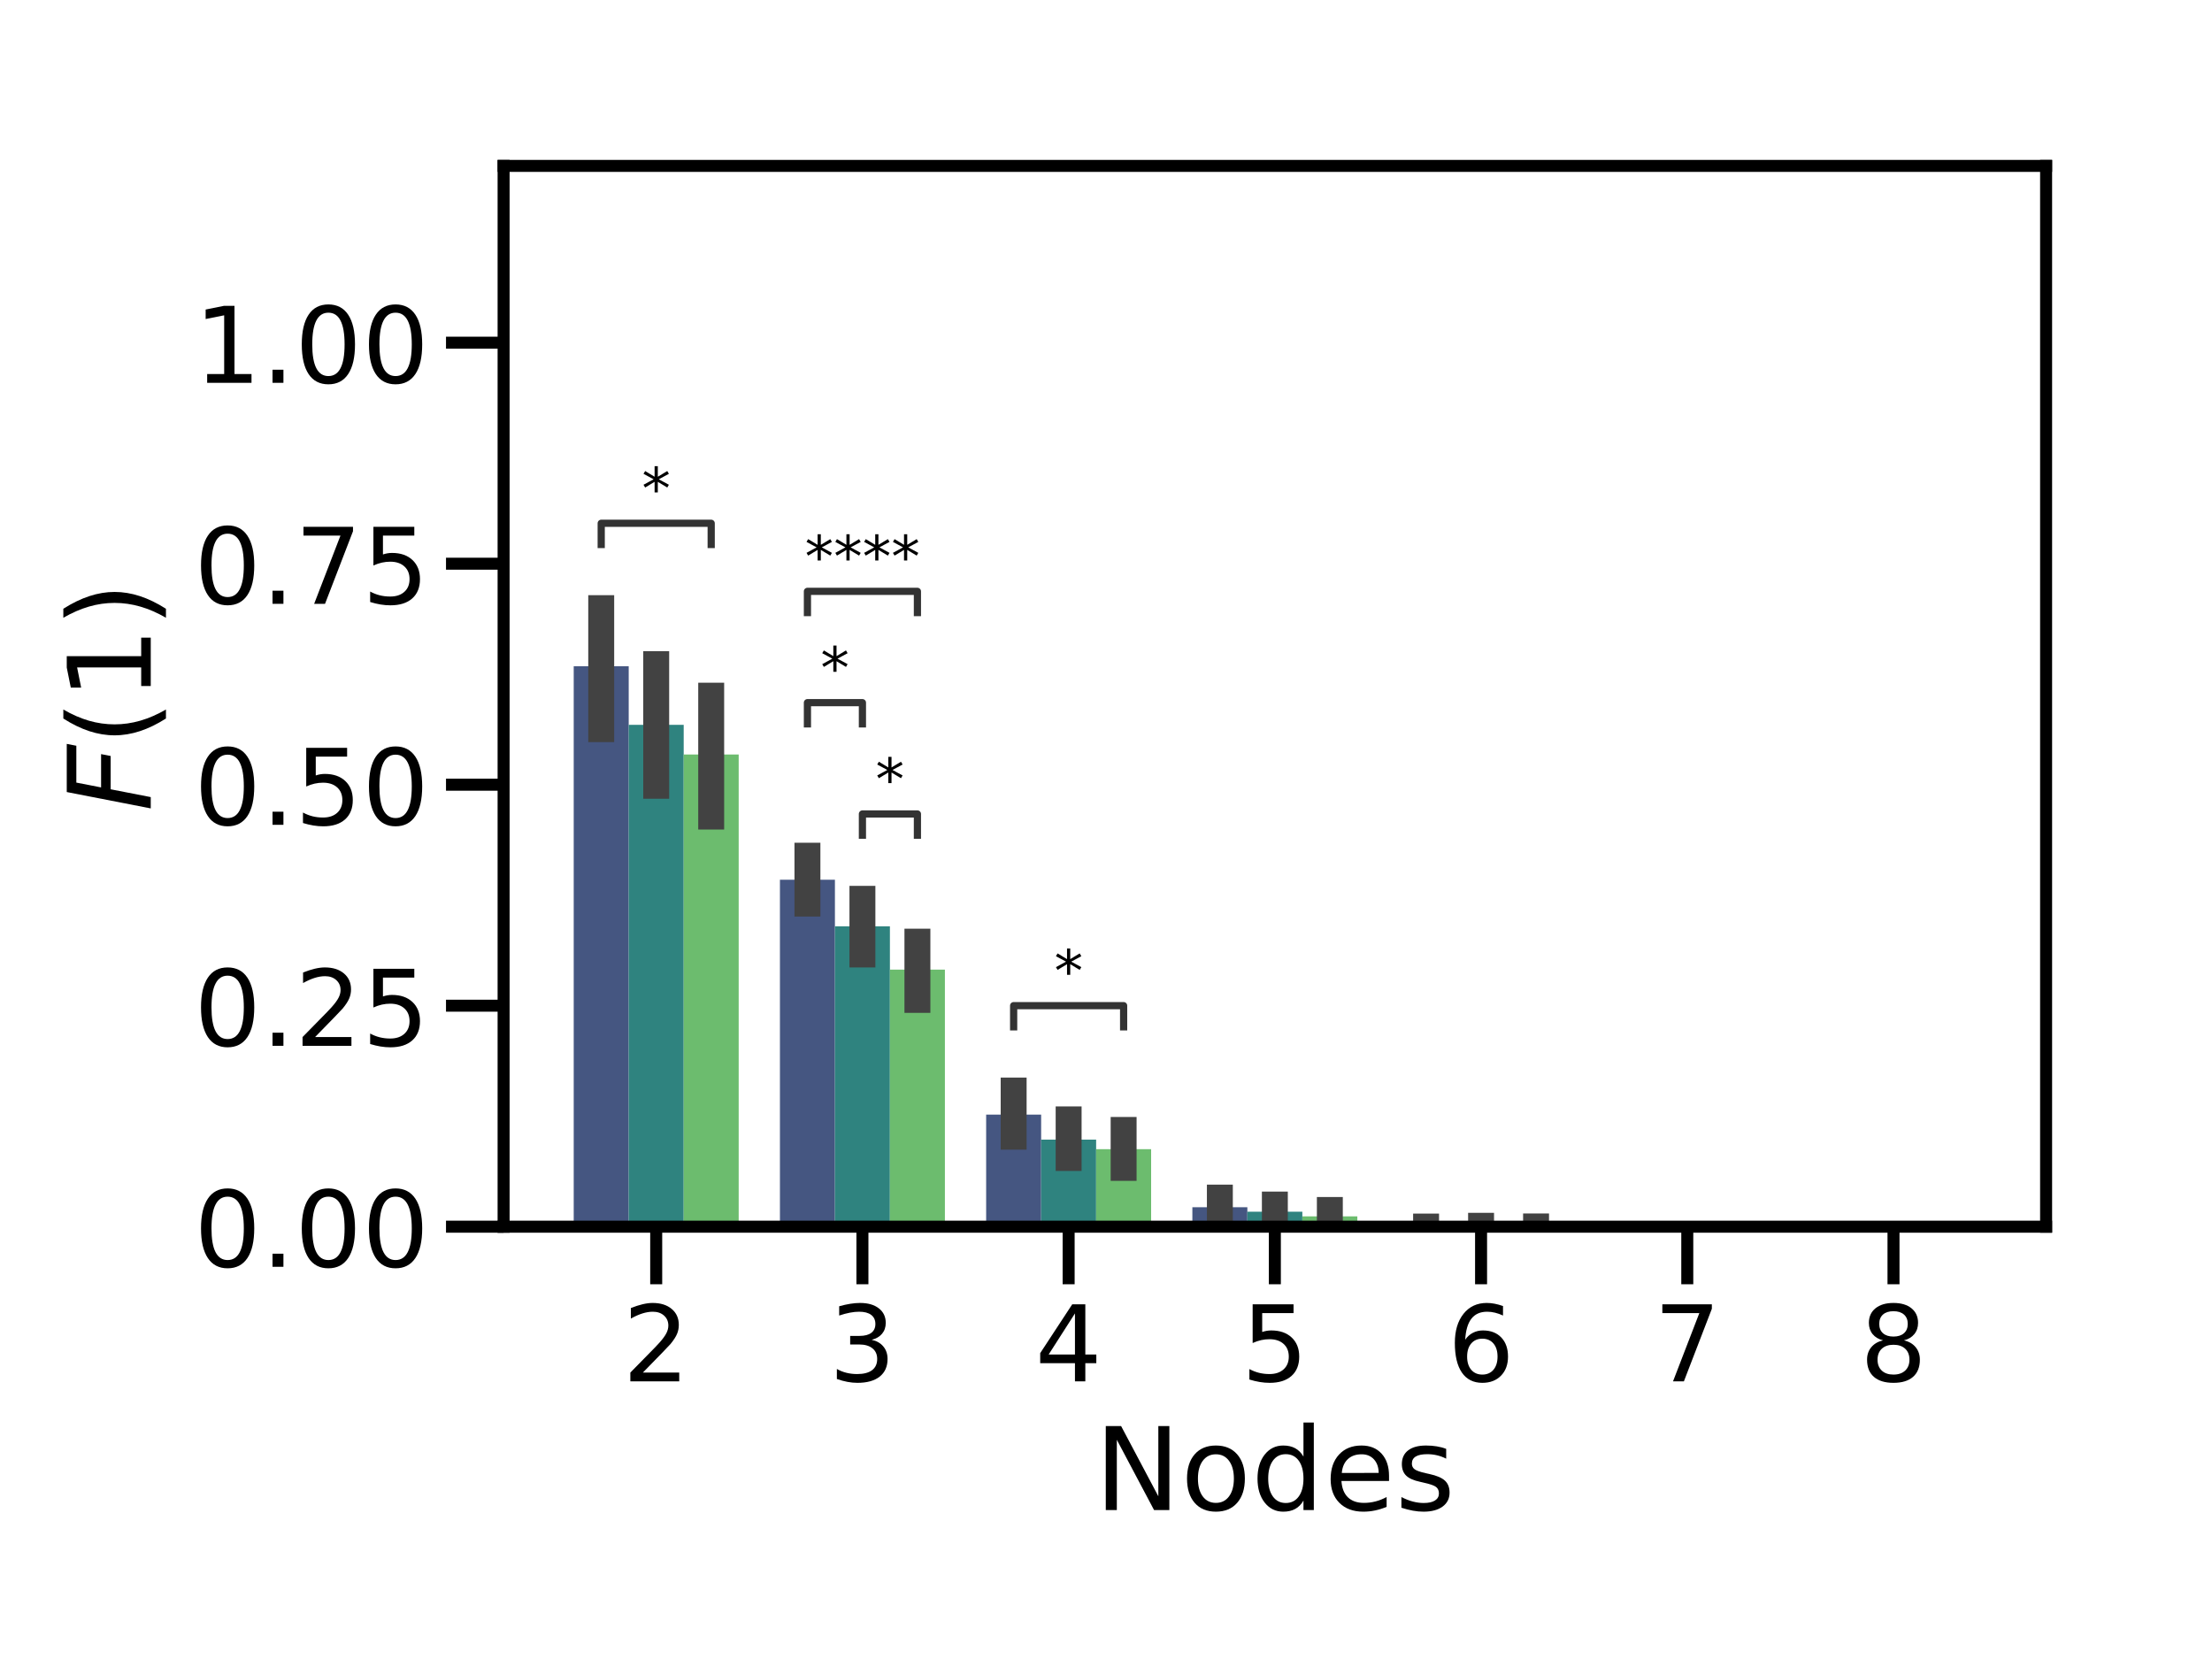 <?xml version="1.0" encoding="utf-8" standalone="no"?>
<!DOCTYPE svg PUBLIC "-//W3C//DTD SVG 1.1//EN"
  "http://www.w3.org/Graphics/SVG/1.1/DTD/svg11.dtd">
<!-- Created with matplotlib (http://matplotlib.org/) -->
<svg height="345.6pt" version="1.1" viewBox="0 0 460.8 345.6" width="460.8pt" xmlns="http://www.w3.org/2000/svg" xmlns:xlink="http://www.w3.org/1999/xlink">
 <defs>
  <style type="text/css">
*{stroke-linecap:butt;stroke-linejoin:round;}
  </style>
 </defs>
 <g id="figure_1">
  <g id="patch_1">
   <path d="M 0 345.6 
L 460.8 345.6 
L 460.8 0 
L 0 0 
z
" style="fill:#ffffff;"/>
  </g>
  <g id="axes_1">
   <g id="patch_2">
    <path d="M 104.91 255.54 
L 426.24 255.54 
L 426.24 34.56 
L 104.91 34.56 
z
" style="fill:#ffffff;"/>
   </g>
   <g id="patch_3">
    <path clip-path="url(#p8ccca906a3)" d="M 119.516 255.54 
L 130.972 255.54 
L 130.972 138.796 
L 119.516 138.796 
z
" style="fill:#455681;"/>
   </g>
   <g id="patch_4">
    <path clip-path="url(#p8ccca906a3)" d="M 162.474 255.54 
L 173.93 255.54 
L 173.93 183.261 
L 162.474 183.261 
z
" style="fill:#455681;"/>
   </g>
   <g id="patch_5">
    <path clip-path="url(#p8ccca906a3)" d="M 205.433 255.54 
L 216.889 255.54 
L 216.889 232.192 
L 205.433 232.192 
z
" style="fill:#455681;"/>
   </g>
   <g id="patch_6">
    <path clip-path="url(#p8ccca906a3)" d="M 248.392 255.54 
L 259.847 255.54 
L 259.847 251.484 
L 248.392 251.484 
z
" style="fill:#455681;"/>
   </g>
   <g id="patch_7">
    <path clip-path="url(#p8ccca906a3)" d="M 291.35 255.54 
L 302.806 255.54 
L 302.806 255.527 
L 291.35 255.527 
z
" style="fill:#455681;"/>
   </g>
   <g id="patch_8">
    <path clip-path="url(#p8ccca906a3)" d="M 334.309 255.54 
L 345.764 255.54 
L 345.764 255.54 
L 334.309 255.54 
z
" style="fill:#455681;"/>
   </g>
   <g id="patch_9">
    <path clip-path="url(#p8ccca906a3)" d="M 377.267 255.54 
L 388.723 255.54 
L 388.723 255.54 
L 377.267 255.54 
z
" style="fill:#455681;"/>
   </g>
   <g id="patch_10">
    <path clip-path="url(#p8ccca906a3)" d="M 130.972 255.54 
L 142.427 255.54 
L 142.427 150.996 
L 130.972 150.996 
z
" style="fill:#2f837f;"/>
   </g>
   <g id="patch_11">
    <path clip-path="url(#p8ccca906a3)" d="M 173.93 255.54 
L 185.386 255.54 
L 185.386 192.969 
L 173.93 192.969 
z
" style="fill:#2f837f;"/>
   </g>
   <g id="patch_12">
    <path clip-path="url(#p8ccca906a3)" d="M 216.889 255.54 
L 228.344 255.54 
L 228.344 237.404 
L 216.889 237.404 
z
" style="fill:#2f837f;"/>
   </g>
   <g id="patch_13">
    <path clip-path="url(#p8ccca906a3)" d="M 259.847 255.54 
L 271.303 255.54 
L 271.303 252.416 
L 259.847 252.416 
z
" style="fill:#2f837f;"/>
   </g>
   <g id="patch_14">
    <path clip-path="url(#p8ccca906a3)" d="M 302.806 255.54 
L 314.261 255.54 
L 314.261 255.459 
L 302.806 255.459 
z
" style="fill:#2f837f;"/>
   </g>
   <g id="patch_15">
    <path clip-path="url(#p8ccca906a3)" d="M 345.764 255.54 
L 357.22 255.54 
L 357.22 255.54 
L 345.764 255.54 
z
" style="fill:#2f837f;"/>
   </g>
   <g id="patch_16">
    <path clip-path="url(#p8ccca906a3)" d="M 388.723 255.54 
L 400.178 255.54 
L 400.178 255.54 
L 388.723 255.54 
z
" style="fill:#2f837f;"/>
   </g>
   <g id="patch_17">
    <path clip-path="url(#p8ccca906a3)" d="M 142.427 255.54 
L 153.883 255.54 
L 153.883 157.17 
L 142.427 157.17 
z
" style="fill:#6cbc6e;"/>
   </g>
   <g id="patch_18">
    <path clip-path="url(#p8ccca906a3)" d="M 185.386 255.54 
L 196.841 255.54 
L 196.841 201.989 
L 185.386 201.989 
z
" style="fill:#6cbc6e;"/>
   </g>
   <g id="patch_19">
    <path clip-path="url(#p8ccca906a3)" d="M 228.344 255.54 
L 239.8 255.54 
L 239.8 239.394 
L 228.344 239.394 
z
" style="fill:#6cbc6e;"/>
   </g>
   <g id="patch_20">
    <path clip-path="url(#p8ccca906a3)" d="M 271.303 255.54 
L 282.758 255.54 
L 282.758 253.385 
L 271.303 253.385 
z
" style="fill:#6cbc6e;"/>
   </g>
   <g id="patch_21">
    <path clip-path="url(#p8ccca906a3)" d="M 314.261 255.54 
L 325.717 255.54 
L 325.717 255.522 
L 314.261 255.522 
z
" style="fill:#6cbc6e;"/>
   </g>
   <g id="patch_22">
    <path clip-path="url(#p8ccca906a3)" d="M 357.22 255.54 
L 368.676 255.54 
L 368.676 255.54 
L 357.22 255.54 
z
" style="fill:#6cbc6e;"/>
   </g>
   <g id="patch_23">
    <path clip-path="url(#p8ccca906a3)" d="M 400.178 255.54 
L 411.634 255.54 
L 411.634 255.54 
L 400.178 255.54 
z
" style="fill:#6cbc6e;"/>
   </g>
   <g id="matplotlib.axis_1">
    <g id="xtick_1">
     <g id="line2d_1">
      <defs>
       <path d="M 0 0 
L 0 12 
" id="m652ecb9577" style="stroke:#000000;stroke-width:2.5;"/>
      </defs>
      <g>
       <use style="stroke:#000000;stroke-width:2.5;" x="136.699" xlink:href="#m652ecb9577" y="255.54"/>
      </g>
     </g>
     <g id="text_1">
      <!-- 2 -->
      <defs>
       <path d="M 19.188 8.297 
L 53.609 8.297 
L 53.609 0 
L 7.328 0 
L 7.328 8.297 
Q 12.938 14.109 22.625 23.891 
Q 32.328 33.688 34.812 36.531 
Q 39.547 41.844 41.422 45.531 
Q 43.312 49.219 43.312 52.781 
Q 43.312 58.594 39.234 62.25 
Q 35.156 65.922 28.609 65.922 
Q 23.969 65.922 18.812 64.312 
Q 13.672 62.703 7.812 59.422 
L 7.812 69.391 
Q 13.766 71.781 18.938 73 
Q 24.125 74.219 28.422 74.219 
Q 39.75 74.219 46.484 68.547 
Q 53.219 62.891 53.219 53.422 
Q 53.219 48.922 51.531 44.891 
Q 49.859 40.875 45.406 35.406 
Q 44.188 33.984 37.641 27.219 
Q 31.109 20.453 19.188 8.297 
z
" id="DejaVuSans-32"/>
      </defs>
      <g transform="translate(129.701 287.757)scale(0.22 -0.22)">
       <use xlink:href="#DejaVuSans-32"/>
      </g>
     </g>
    </g>
    <g id="xtick_2">
     <g id="line2d_2">
      <g>
       <use style="stroke:#000000;stroke-width:2.5;" x="179.658" xlink:href="#m652ecb9577" y="255.54"/>
      </g>
     </g>
     <g id="text_2">
      <!-- 3 -->
      <defs>
       <path d="M 40.578 39.312 
Q 47.656 37.797 51.625 33 
Q 55.609 28.219 55.609 21.188 
Q 55.609 10.406 48.188 4.484 
Q 40.766 -1.422 27.094 -1.422 
Q 22.516 -1.422 17.656 -0.516 
Q 12.797 0.391 7.625 2.203 
L 7.625 11.719 
Q 11.719 9.328 16.594 8.109 
Q 21.484 6.891 26.812 6.891 
Q 36.078 6.891 40.938 10.547 
Q 45.797 14.203 45.797 21.188 
Q 45.797 27.641 41.281 31.266 
Q 36.766 34.906 28.719 34.906 
L 20.219 34.906 
L 20.219 43.016 
L 29.109 43.016 
Q 36.375 43.016 40.234 45.922 
Q 44.094 48.828 44.094 54.297 
Q 44.094 59.906 40.109 62.906 
Q 36.141 65.922 28.719 65.922 
Q 24.656 65.922 20.016 65.031 
Q 15.375 64.156 9.812 62.312 
L 9.812 71.094 
Q 15.438 72.656 20.344 73.438 
Q 25.25 74.219 29.594 74.219 
Q 40.828 74.219 47.359 69.109 
Q 53.906 64.016 53.906 55.328 
Q 53.906 49.266 50.438 45.094 
Q 46.969 40.922 40.578 39.312 
z
" id="DejaVuSans-33"/>
      </defs>
      <g transform="translate(172.659 287.757)scale(0.22 -0.22)">
       <use xlink:href="#DejaVuSans-33"/>
      </g>
     </g>
    </g>
    <g id="xtick_3">
     <g id="line2d_3">
      <g>
       <use style="stroke:#000000;stroke-width:2.5;" x="222.616" xlink:href="#m652ecb9577" y="255.54"/>
      </g>
     </g>
     <g id="text_3">
      <!-- 4 -->
      <defs>
       <path d="M 37.797 64.312 
L 12.891 25.391 
L 37.797 25.391 
z
M 35.203 72.906 
L 47.609 72.906 
L 47.609 25.391 
L 58.016 25.391 
L 58.016 17.188 
L 47.609 17.188 
L 47.609 0 
L 37.797 0 
L 37.797 17.188 
L 4.891 17.188 
L 4.891 26.703 
z
" id="DejaVuSans-34"/>
      </defs>
      <g transform="translate(215.618 287.757)scale(0.22 -0.22)">
       <use xlink:href="#DejaVuSans-34"/>
      </g>
     </g>
    </g>
    <g id="xtick_4">
     <g id="line2d_4">
      <g>
       <use style="stroke:#000000;stroke-width:2.5;" x="265.575" xlink:href="#m652ecb9577" y="255.54"/>
      </g>
     </g>
     <g id="text_4">
      <!-- 5 -->
      <defs>
       <path d="M 10.797 72.906 
L 49.516 72.906 
L 49.516 64.594 
L 19.828 64.594 
L 19.828 46.734 
Q 21.969 47.469 24.109 47.828 
Q 26.266 48.188 28.422 48.188 
Q 40.625 48.188 47.75 41.5 
Q 54.891 34.812 54.891 23.391 
Q 54.891 11.625 47.562 5.094 
Q 40.234 -1.422 26.906 -1.422 
Q 22.312 -1.422 17.547 -0.641 
Q 12.797 0.141 7.719 1.703 
L 7.719 11.625 
Q 12.109 9.234 16.797 8.062 
Q 21.484 6.891 26.703 6.891 
Q 35.156 6.891 40.078 11.328 
Q 45.016 15.766 45.016 23.391 
Q 45.016 31 40.078 35.438 
Q 35.156 39.891 26.703 39.891 
Q 22.75 39.891 18.812 39.016 
Q 14.891 38.141 10.797 36.281 
z
" id="DejaVuSans-35"/>
      </defs>
      <g transform="translate(258.576 287.757)scale(0.22 -0.22)">
       <use xlink:href="#DejaVuSans-35"/>
      </g>
     </g>
    </g>
    <g id="xtick_5">
     <g id="line2d_5">
      <g>
       <use style="stroke:#000000;stroke-width:2.5;" x="308.534" xlink:href="#m652ecb9577" y="255.54"/>
      </g>
     </g>
     <g id="text_5">
      <!-- 6 -->
      <defs>
       <path d="M 33.016 40.375 
Q 26.375 40.375 22.484 35.828 
Q 18.609 31.297 18.609 23.391 
Q 18.609 15.531 22.484 10.953 
Q 26.375 6.391 33.016 6.391 
Q 39.656 6.391 43.531 10.953 
Q 47.406 15.531 47.406 23.391 
Q 47.406 31.297 43.531 35.828 
Q 39.656 40.375 33.016 40.375 
z
M 52.594 71.297 
L 52.594 62.312 
Q 48.875 64.062 45.094 64.984 
Q 41.312 65.922 37.594 65.922 
Q 27.828 65.922 22.672 59.328 
Q 17.531 52.734 16.797 39.406 
Q 19.672 43.656 24.016 45.922 
Q 28.375 48.188 33.594 48.188 
Q 44.578 48.188 50.953 41.516 
Q 57.328 34.859 57.328 23.391 
Q 57.328 12.156 50.688 5.359 
Q 44.047 -1.422 33.016 -1.422 
Q 20.359 -1.422 13.672 8.266 
Q 6.984 17.969 6.984 36.375 
Q 6.984 53.656 15.188 63.938 
Q 23.391 74.219 37.203 74.219 
Q 40.922 74.219 44.703 73.484 
Q 48.484 72.75 52.594 71.297 
z
" id="DejaVuSans-36"/>
      </defs>
      <g transform="translate(301.535 287.757)scale(0.22 -0.22)">
       <use xlink:href="#DejaVuSans-36"/>
      </g>
     </g>
    </g>
    <g id="xtick_6">
     <g id="line2d_6">
      <g>
       <use style="stroke:#000000;stroke-width:2.5;" x="351.492" xlink:href="#m652ecb9577" y="255.54"/>
      </g>
     </g>
     <g id="text_6">
      <!-- 7 -->
      <defs>
       <path d="M 8.203 72.906 
L 55.078 72.906 
L 55.078 68.703 
L 28.609 0 
L 18.312 0 
L 43.219 64.594 
L 8.203 64.594 
z
" id="DejaVuSans-37"/>
      </defs>
      <g transform="translate(344.493 287.757)scale(0.22 -0.22)">
       <use xlink:href="#DejaVuSans-37"/>
      </g>
     </g>
    </g>
    <g id="xtick_7">
     <g id="line2d_7">
      <g>
       <use style="stroke:#000000;stroke-width:2.5;" x="394.451" xlink:href="#m652ecb9577" y="255.54"/>
      </g>
     </g>
     <g id="text_7">
      <!-- 8 -->
      <defs>
       <path d="M 31.781 34.625 
Q 24.75 34.625 20.719 30.859 
Q 16.703 27.094 16.703 20.516 
Q 16.703 13.922 20.719 10.156 
Q 24.75 6.391 31.781 6.391 
Q 38.812 6.391 42.859 10.172 
Q 46.922 13.969 46.922 20.516 
Q 46.922 27.094 42.891 30.859 
Q 38.875 34.625 31.781 34.625 
z
M 21.922 38.812 
Q 15.578 40.375 12.031 44.719 
Q 8.5 49.078 8.5 55.328 
Q 8.5 64.062 14.719 69.141 
Q 20.953 74.219 31.781 74.219 
Q 42.672 74.219 48.875 69.141 
Q 55.078 64.062 55.078 55.328 
Q 55.078 49.078 51.531 44.719 
Q 48 40.375 41.703 38.812 
Q 48.828 37.156 52.797 32.312 
Q 56.781 27.484 56.781 20.516 
Q 56.781 9.906 50.312 4.234 
Q 43.844 -1.422 31.781 -1.422 
Q 19.734 -1.422 13.25 4.234 
Q 6.781 9.906 6.781 20.516 
Q 6.781 27.484 10.781 32.312 
Q 14.797 37.156 21.922 38.812 
z
M 18.312 54.391 
Q 18.312 48.734 21.844 45.562 
Q 25.391 42.391 31.781 42.391 
Q 38.141 42.391 41.719 45.562 
Q 45.312 48.734 45.312 54.391 
Q 45.312 60.062 41.719 63.234 
Q 38.141 66.406 31.781 66.406 
Q 25.391 66.406 21.844 63.234 
Q 18.312 60.062 18.312 54.391 
z
" id="DejaVuSans-38"/>
      </defs>
      <g transform="translate(387.452 287.757)scale(0.22 -0.22)">
       <use xlink:href="#DejaVuSans-38"/>
      </g>
     </g>
    </g>
    <g id="text_8">
     <!-- Nodes -->
     <defs>
      <path d="M 9.812 72.906 
L 23.094 72.906 
L 55.422 11.922 
L 55.422 72.906 
L 64.984 72.906 
L 64.984 0 
L 51.703 0 
L 19.391 60.984 
L 19.391 0 
L 9.812 0 
z
" id="DejaVuSans-4e"/>
      <path d="M 30.609 48.391 
Q 23.391 48.391 19.188 42.75 
Q 14.984 37.109 14.984 27.297 
Q 14.984 17.484 19.156 11.844 
Q 23.344 6.203 30.609 6.203 
Q 37.797 6.203 41.984 11.859 
Q 46.188 17.531 46.188 27.297 
Q 46.188 37.016 41.984 42.703 
Q 37.797 48.391 30.609 48.391 
z
M 30.609 56 
Q 42.328 56 49.016 48.375 
Q 55.719 40.766 55.719 27.297 
Q 55.719 13.875 49.016 6.219 
Q 42.328 -1.422 30.609 -1.422 
Q 18.844 -1.422 12.172 6.219 
Q 5.516 13.875 5.516 27.297 
Q 5.516 40.766 12.172 48.375 
Q 18.844 56 30.609 56 
z
" id="DejaVuSans-6f"/>
      <path d="M 45.406 46.391 
L 45.406 75.984 
L 54.391 75.984 
L 54.391 0 
L 45.406 0 
L 45.406 8.203 
Q 42.578 3.328 38.25 0.953 
Q 33.938 -1.422 27.875 -1.422 
Q 17.969 -1.422 11.734 6.484 
Q 5.516 14.406 5.516 27.297 
Q 5.516 40.188 11.734 48.094 
Q 17.969 56 27.875 56 
Q 33.938 56 38.25 53.625 
Q 42.578 51.266 45.406 46.391 
z
M 14.797 27.297 
Q 14.797 17.391 18.875 11.75 
Q 22.953 6.109 30.078 6.109 
Q 37.203 6.109 41.297 11.75 
Q 45.406 17.391 45.406 27.297 
Q 45.406 37.203 41.297 42.844 
Q 37.203 48.484 30.078 48.484 
Q 22.953 48.484 18.875 42.844 
Q 14.797 37.203 14.797 27.297 
z
" id="DejaVuSans-64"/>
      <path d="M 56.203 29.594 
L 56.203 25.203 
L 14.891 25.203 
Q 15.484 15.922 20.484 11.062 
Q 25.484 6.203 34.422 6.203 
Q 39.594 6.203 44.453 7.469 
Q 49.312 8.734 54.109 11.281 
L 54.109 2.781 
Q 49.266 0.734 44.188 -0.344 
Q 39.109 -1.422 33.891 -1.422 
Q 20.797 -1.422 13.156 6.188 
Q 5.516 13.812 5.516 26.812 
Q 5.516 40.234 12.766 48.109 
Q 20.016 56 32.328 56 
Q 43.359 56 49.781 48.891 
Q 56.203 41.797 56.203 29.594 
z
M 47.219 32.234 
Q 47.125 39.594 43.094 43.984 
Q 39.062 48.391 32.422 48.391 
Q 24.906 48.391 20.391 44.141 
Q 15.875 39.891 15.188 32.172 
z
" id="DejaVuSans-65"/>
      <path d="M 44.281 53.078 
L 44.281 44.578 
Q 40.484 46.531 36.375 47.5 
Q 32.281 48.484 27.875 48.484 
Q 21.188 48.484 17.844 46.438 
Q 14.5 44.391 14.5 40.281 
Q 14.5 37.156 16.891 35.375 
Q 19.281 33.594 26.516 31.984 
L 29.594 31.297 
Q 39.156 29.25 43.188 25.516 
Q 47.219 21.781 47.219 15.094 
Q 47.219 7.469 41.188 3.016 
Q 35.156 -1.422 24.609 -1.422 
Q 20.219 -1.422 15.453 -0.562 
Q 10.688 0.297 5.422 2 
L 5.422 11.281 
Q 10.406 8.688 15.234 7.391 
Q 20.062 6.109 24.812 6.109 
Q 31.156 6.109 34.562 8.281 
Q 37.984 10.453 37.984 14.406 
Q 37.984 18.062 35.516 20.016 
Q 33.062 21.969 24.703 23.781 
L 21.578 24.516 
Q 13.234 26.266 9.516 29.906 
Q 5.812 33.547 5.812 39.891 
Q 5.812 47.609 11.281 51.797 
Q 16.75 56 26.812 56 
Q 31.781 56 36.172 55.266 
Q 40.578 54.547 44.281 53.078 
z
" id="DejaVuSans-73"/>
     </defs>
     <g transform="translate(228.002 314.568)scale(0.24 -0.24)">
      <use xlink:href="#DejaVuSans-4e"/>
      <use x="74.805" xlink:href="#DejaVuSans-6f"/>
      <use x="135.986" xlink:href="#DejaVuSans-64"/>
      <use x="199.463" xlink:href="#DejaVuSans-65"/>
      <use x="260.986" xlink:href="#DejaVuSans-73"/>
     </g>
    </g>
   </g>
   <g id="matplotlib.axis_2">
    <g id="ytick_1">
     <g id="line2d_8">
      <defs>
       <path d="M 0 0 
L -12 0 
" id="m23de6ff2e9" style="stroke:#000000;stroke-width:2.5;"/>
      </defs>
      <g>
       <use style="stroke:#000000;stroke-width:2.5;" x="104.91" xlink:href="#m23de6ff2e9" y="255.54"/>
      </g>
     </g>
     <g id="text_9">
      <!-- 0.00 -->
      <defs>
       <path d="M 31.781 66.406 
Q 24.172 66.406 20.328 58.906 
Q 16.5 51.422 16.5 36.375 
Q 16.5 21.391 20.328 13.891 
Q 24.172 6.391 31.781 6.391 
Q 39.453 6.391 43.281 13.891 
Q 47.125 21.391 47.125 36.375 
Q 47.125 51.422 43.281 58.906 
Q 39.453 66.406 31.781 66.406 
z
M 31.781 74.219 
Q 44.047 74.219 50.516 64.516 
Q 56.984 54.828 56.984 36.375 
Q 56.984 17.969 50.516 8.266 
Q 44.047 -1.422 31.781 -1.422 
Q 19.531 -1.422 13.062 8.266 
Q 6.594 17.969 6.594 36.375 
Q 6.594 54.828 13.062 64.516 
Q 19.531 74.219 31.781 74.219 
z
" id="DejaVuSans-30"/>
       <path d="M 10.688 12.406 
L 21 12.406 
L 21 0 
L 10.688 0 
z
" id="DejaVuSans-2e"/>
      </defs>
      <g transform="translate(40.426 263.898)scale(0.22 -0.22)">
       <use xlink:href="#DejaVuSans-30"/>
       <use x="63.623" xlink:href="#DejaVuSans-2e"/>
       <use x="95.41" xlink:href="#DejaVuSans-30"/>
       <use x="159.033" xlink:href="#DejaVuSans-30"/>
      </g>
     </g>
    </g>
    <g id="ytick_2">
     <g id="line2d_9">
      <g>
       <use style="stroke:#000000;stroke-width:2.5;" x="104.91" xlink:href="#m23de6ff2e9" y="209.502"/>
      </g>
     </g>
     <g id="text_10">
      <!-- 0.25 -->
      <g transform="translate(40.426 217.861)scale(0.22 -0.22)">
       <use xlink:href="#DejaVuSans-30"/>
       <use x="63.623" xlink:href="#DejaVuSans-2e"/>
       <use x="95.41" xlink:href="#DejaVuSans-32"/>
       <use x="159.033" xlink:href="#DejaVuSans-35"/>
      </g>
     </g>
    </g>
    <g id="ytick_3">
     <g id="line2d_10">
      <g>
       <use style="stroke:#000000;stroke-width:2.5;" x="104.91" xlink:href="#m23de6ff2e9" y="163.465"/>
      </g>
     </g>
     <g id="text_11">
      <!-- 0.50 -->
      <g transform="translate(40.426 171.823)scale(0.22 -0.22)">
       <use xlink:href="#DejaVuSans-30"/>
       <use x="63.623" xlink:href="#DejaVuSans-2e"/>
       <use x="95.41" xlink:href="#DejaVuSans-35"/>
       <use x="159.033" xlink:href="#DejaVuSans-30"/>
      </g>
     </g>
    </g>
    <g id="ytick_4">
     <g id="line2d_11">
      <g>
       <use style="stroke:#000000;stroke-width:2.5;" x="104.91" xlink:href="#m23de6ff2e9" y="117.427"/>
      </g>
     </g>
     <g id="text_12">
      <!-- 0.75 -->
      <g transform="translate(40.426 125.786)scale(0.22 -0.22)">
       <use xlink:href="#DejaVuSans-30"/>
       <use x="63.623" xlink:href="#DejaVuSans-2e"/>
       <use x="95.41" xlink:href="#DejaVuSans-37"/>
       <use x="159.033" xlink:href="#DejaVuSans-35"/>
      </g>
     </g>
    </g>
    <g id="ytick_5">
     <g id="line2d_12">
      <g>
       <use style="stroke:#000000;stroke-width:2.5;" x="104.91" xlink:href="#m23de6ff2e9" y="71.39"/>
      </g>
     </g>
     <g id="text_13">
      <!-- 1.00 -->
      <defs>
       <path d="M 12.406 8.297 
L 28.516 8.297 
L 28.516 63.922 
L 10.984 60.406 
L 10.984 69.391 
L 28.422 72.906 
L 38.281 72.906 
L 38.281 8.297 
L 54.391 8.297 
L 54.391 0 
L 12.406 0 
z
" id="DejaVuSans-31"/>
      </defs>
      <g transform="translate(40.426 79.748)scale(0.22 -0.22)">
       <use xlink:href="#DejaVuSans-31"/>
       <use x="63.623" xlink:href="#DejaVuSans-2e"/>
       <use x="95.41" xlink:href="#DejaVuSans-30"/>
       <use x="159.033" xlink:href="#DejaVuSans-30"/>
      </g>
     </g>
    </g>
    <g id="text_14">
     <!-- $F(1)$ -->
     <defs>
      <path d="M 16.891 72.906 
L 58.688 72.906 
L 57.078 64.594 
L 25.094 64.594 
L 20.906 43.109 
L 49.812 43.109 
L 48.188 34.812 
L 19.281 34.812 
L 12.5 0 
L 2.688 0 
z
" id="DejaVuSans-Oblique-46"/>
      <path d="M 31 75.875 
Q 24.469 64.656 21.281 53.656 
Q 18.109 42.672 18.109 31.391 
Q 18.109 20.125 21.312 9.062 
Q 24.516 -2 31 -13.188 
L 23.188 -13.188 
Q 15.875 -1.703 12.234 9.375 
Q 8.594 20.453 8.594 31.391 
Q 8.594 42.281 12.203 53.312 
Q 15.828 64.359 23.188 75.875 
z
" id="DejaVuSans-28"/>
      <path d="M 8.016 75.875 
L 15.828 75.875 
Q 23.141 64.359 26.781 53.312 
Q 30.422 42.281 30.422 31.391 
Q 30.422 20.453 26.781 9.375 
Q 23.141 -1.703 15.828 -13.188 
L 8.016 -13.188 
Q 14.5 -2 17.703 9.062 
Q 20.906 20.125 20.906 31.391 
Q 20.906 42.672 17.703 53.656 
Q 14.5 64.656 8.016 75.875 
z
" id="DejaVuSans-29"/>
     </defs>
     <g transform="translate(31.434 169.05)rotate(-90)scale(0.24 -0.24)">
      <use transform="translate(0 0.125)" xlink:href="#DejaVuSans-Oblique-46"/>
      <use transform="translate(57.52 0.125)" xlink:href="#DejaVuSans-28"/>
      <use transform="translate(96.533 0.125)" xlink:href="#DejaVuSans-31"/>
      <use transform="translate(160.156 0.125)" xlink:href="#DejaVuSans-29"/>
     </g>
    </g>
   </g>
   <g id="line2d_13">
    <path clip-path="url(#p8ccca906a3)" d="M 125.244 151.893 
L 125.244 126.687 
" style="fill:none;stroke:#424242;stroke-linecap:square;stroke-width:5.4;"/>
   </g>
   <g id="line2d_14">
    <path clip-path="url(#p8ccca906a3)" d="M 168.202 188.228 
L 168.202 178.263 
" style="fill:none;stroke:#424242;stroke-linecap:square;stroke-width:5.4;"/>
   </g>
   <g id="line2d_15">
    <path clip-path="url(#p8ccca906a3)" d="M 211.161 236.791 
L 211.161 227.174 
" style="fill:none;stroke:#424242;stroke-linecap:square;stroke-width:5.4;"/>
   </g>
   <g id="line2d_16">
    <path clip-path="url(#p8ccca906a3)" d="M 254.119 253.253 
L 254.119 249.475 
" style="fill:none;stroke:#424242;stroke-linecap:square;stroke-width:5.4;"/>
   </g>
   <g id="line2d_17">
    <path clip-path="url(#p8ccca906a3)" d="M 297.078 255.539 
L 297.078 255.509 
" style="fill:none;stroke:#424242;stroke-linecap:square;stroke-width:5.4;"/>
   </g>
   <g id="line2d_18">
    <path clip-path="url(#p8ccca906a3)" d="M 340.036 255.54 
L 340.036 255.54 
" style="fill:none;stroke:#424242;stroke-linecap:square;stroke-width:5.4;"/>
   </g>
   <g id="line2d_19">
    <path clip-path="url(#p8ccca906a3)" d="M 382.995 255.54 
L 382.995 255.54 
" style="fill:none;stroke:#424242;stroke-linecap:square;stroke-width:5.4;"/>
   </g>
   <g id="line2d_20">
    <path clip-path="url(#p8ccca906a3)" d="M 136.699 163.697 
L 136.699 138.346 
" style="fill:none;stroke:#424242;stroke-linecap:square;stroke-width:5.4;"/>
   </g>
   <g id="line2d_21">
    <path clip-path="url(#p8ccca906a3)" d="M 179.658 198.84 
L 179.658 187.242 
" style="fill:none;stroke:#424242;stroke-linecap:square;stroke-width:5.4;"/>
   </g>
   <g id="line2d_22">
    <path clip-path="url(#p8ccca906a3)" d="M 222.616 241.232 
L 222.616 233.181 
" style="fill:none;stroke:#424242;stroke-linecap:square;stroke-width:5.4;"/>
   </g>
   <g id="line2d_23">
    <path clip-path="url(#p8ccca906a3)" d="M 265.575 253.722 
L 265.575 250.926 
" style="fill:none;stroke:#424242;stroke-linecap:square;stroke-width:5.4;"/>
   </g>
   <g id="line2d_24">
    <path clip-path="url(#p8ccca906a3)" d="M 308.534 255.532 
L 308.534 255.357 
" style="fill:none;stroke:#424242;stroke-linecap:square;stroke-width:5.4;"/>
   </g>
   <g id="line2d_25">
    <path clip-path="url(#p8ccca906a3)" d="M 351.492 255.54 
L 351.492 255.54 
" style="fill:none;stroke:#424242;stroke-linecap:square;stroke-width:5.4;"/>
   </g>
   <g id="line2d_26">
    <path clip-path="url(#p8ccca906a3)" d="M 394.451 255.54 
L 394.451 255.54 
" style="fill:none;stroke:#424242;stroke-linecap:square;stroke-width:5.4;"/>
   </g>
   <g id="line2d_27">
    <path clip-path="url(#p8ccca906a3)" d="M 148.155 170.109 
L 148.155 144.917 
" style="fill:none;stroke:#424242;stroke-linecap:square;stroke-width:5.4;"/>
   </g>
   <g id="line2d_28">
    <path clip-path="url(#p8ccca906a3)" d="M 191.114 208.295 
L 191.114 196.16 
" style="fill:none;stroke:#424242;stroke-linecap:square;stroke-width:5.4;"/>
   </g>
   <g id="line2d_29">
    <path clip-path="url(#p8ccca906a3)" d="M 234.072 243.297 
L 234.072 235.384 
" style="fill:none;stroke:#424242;stroke-linecap:square;stroke-width:5.4;"/>
   </g>
   <g id="line2d_30">
    <path clip-path="url(#p8ccca906a3)" d="M 277.031 254.447 
L 277.031 252.057 
" style="fill:none;stroke:#424242;stroke-linecap:square;stroke-width:5.4;"/>
   </g>
   <g id="line2d_31">
    <path clip-path="url(#p8ccca906a3)" d="M 319.989 255.54 
L 319.989 255.49 
" style="fill:none;stroke:#424242;stroke-linecap:square;stroke-width:5.4;"/>
   </g>
   <g id="line2d_32">
    <path clip-path="url(#p8ccca906a3)" d="M 362.948 255.54 
L 362.948 255.54 
" style="fill:none;stroke:#424242;stroke-linecap:square;stroke-width:5.4;"/>
   </g>
   <g id="line2d_33">
    <path clip-path="url(#p8ccca906a3)" d="M 405.906 255.54 
L 405.906 255.54 
" style="fill:none;stroke:#424242;stroke-linecap:square;stroke-width:5.4;"/>
   </g>
   <g id="line2d_34">
    <path d="M 179.658 173.983 
L 179.658 169.564 
L 191.114 169.564 
L 191.114 173.983 
" style="fill:none;stroke:#333333;stroke-linecap:square;stroke-width:1.5;"/>
   </g>
   <g id="line2d_35">
    <path d="M 168.202 150.797 
L 168.202 146.377 
L 179.658 146.377 
L 179.658 150.797 
" style="fill:none;stroke:#333333;stroke-linecap:square;stroke-width:1.5;"/>
   </g>
   <g id="line2d_36">
    <path d="M 211.161 213.915 
L 211.161 209.496 
L 234.072 209.496 
L 234.072 213.915 
" style="fill:none;stroke:#333333;stroke-linecap:square;stroke-width:1.5;"/>
   </g>
   <g id="line2d_37">
    <path d="M 168.202 127.61 
L 168.202 123.19 
L 191.114 123.19 
L 191.114 127.61 
" style="fill:none;stroke:#333333;stroke-linecap:square;stroke-width:1.5;"/>
   </g>
   <g id="line2d_38">
    <path d="M 125.244 113.428 
L 125.244 109.008 
L 148.155 109.008 
L 148.155 113.428 
" style="fill:none;stroke:#333333;stroke-linecap:square;stroke-width:1.5;"/>
   </g>
   <g id="patch_24">
    <path d="M 104.91 255.54 
L 104.91 34.56 
" style="fill:none;stroke:#000000;stroke-linecap:square;stroke-linejoin:miter;stroke-width:2.5;"/>
   </g>
   <g id="patch_25">
    <path d="M 426.24 255.54 
L 426.24 34.56 
" style="fill:none;stroke:#000000;stroke-linecap:square;stroke-linejoin:miter;stroke-width:2.5;"/>
   </g>
   <g id="patch_26">
    <path d="M 104.91 255.54 
L 426.24 255.54 
" style="fill:none;stroke:#000000;stroke-linecap:square;stroke-linejoin:miter;stroke-width:2.5;"/>
   </g>
   <g id="patch_27">
    <path d="M 104.91 34.56 
L 426.24 34.56 
" style="fill:none;stroke:#000000;stroke-linecap:square;stroke-linejoin:miter;stroke-width:2.5;"/>
   </g>
   <g id="text_15">
    <!-- * -->
    <defs>
     <path d="M 47.016 60.891 
L 29.5 51.422 
L 47.016 41.891 
L 44.188 37.109 
L 27.781 47.016 
L 27.781 28.609 
L 22.219 28.609 
L 22.219 47.016 
L 5.812 37.109 
L 2.984 41.891 
L 20.516 51.422 
L 2.984 60.891 
L 5.812 65.719 
L 22.219 55.812 
L 22.219 74.219 
L 27.781 74.219 
L 27.781 55.812 
L 44.188 65.719 
z
" id="DejaVuSans-2a"/>
    </defs>
    <g transform="translate(182.386 166.568)scale(0.12 -0.12)">
     <use xlink:href="#DejaVuSans-2a"/>
    </g>
   </g>
   <g id="text_16">
    <!-- * -->
    <g transform="translate(170.93 143.382)scale(0.12 -0.12)">
     <use xlink:href="#DejaVuSans-2a"/>
    </g>
   </g>
   <g id="text_17">
    <!-- * -->
    <g transform="translate(219.616 206.5)scale(0.12 -0.12)">
     <use xlink:href="#DejaVuSans-2a"/>
    </g>
   </g>
   <g id="text_18">
    <!-- **** -->
    <g transform="translate(167.658 120.195)scale(0.12 -0.12)">
     <use xlink:href="#DejaVuSans-2a"/>
     <use x="50" xlink:href="#DejaVuSans-2a"/>
     <use x="100" xlink:href="#DejaVuSans-2a"/>
     <use x="150" xlink:href="#DejaVuSans-2a"/>
    </g>
   </g>
   <g id="text_19">
    <!-- * -->
    <g transform="translate(133.699 106.013)scale(0.12 -0.12)">
     <use xlink:href="#DejaVuSans-2a"/>
    </g>
   </g>
  </g>
 </g>
 <defs>
  <clipPath id="p8ccca906a3">
   <rect height="220.98" width="321.33" x="104.91" y="34.56"/>
  </clipPath>
 </defs>
</svg>
